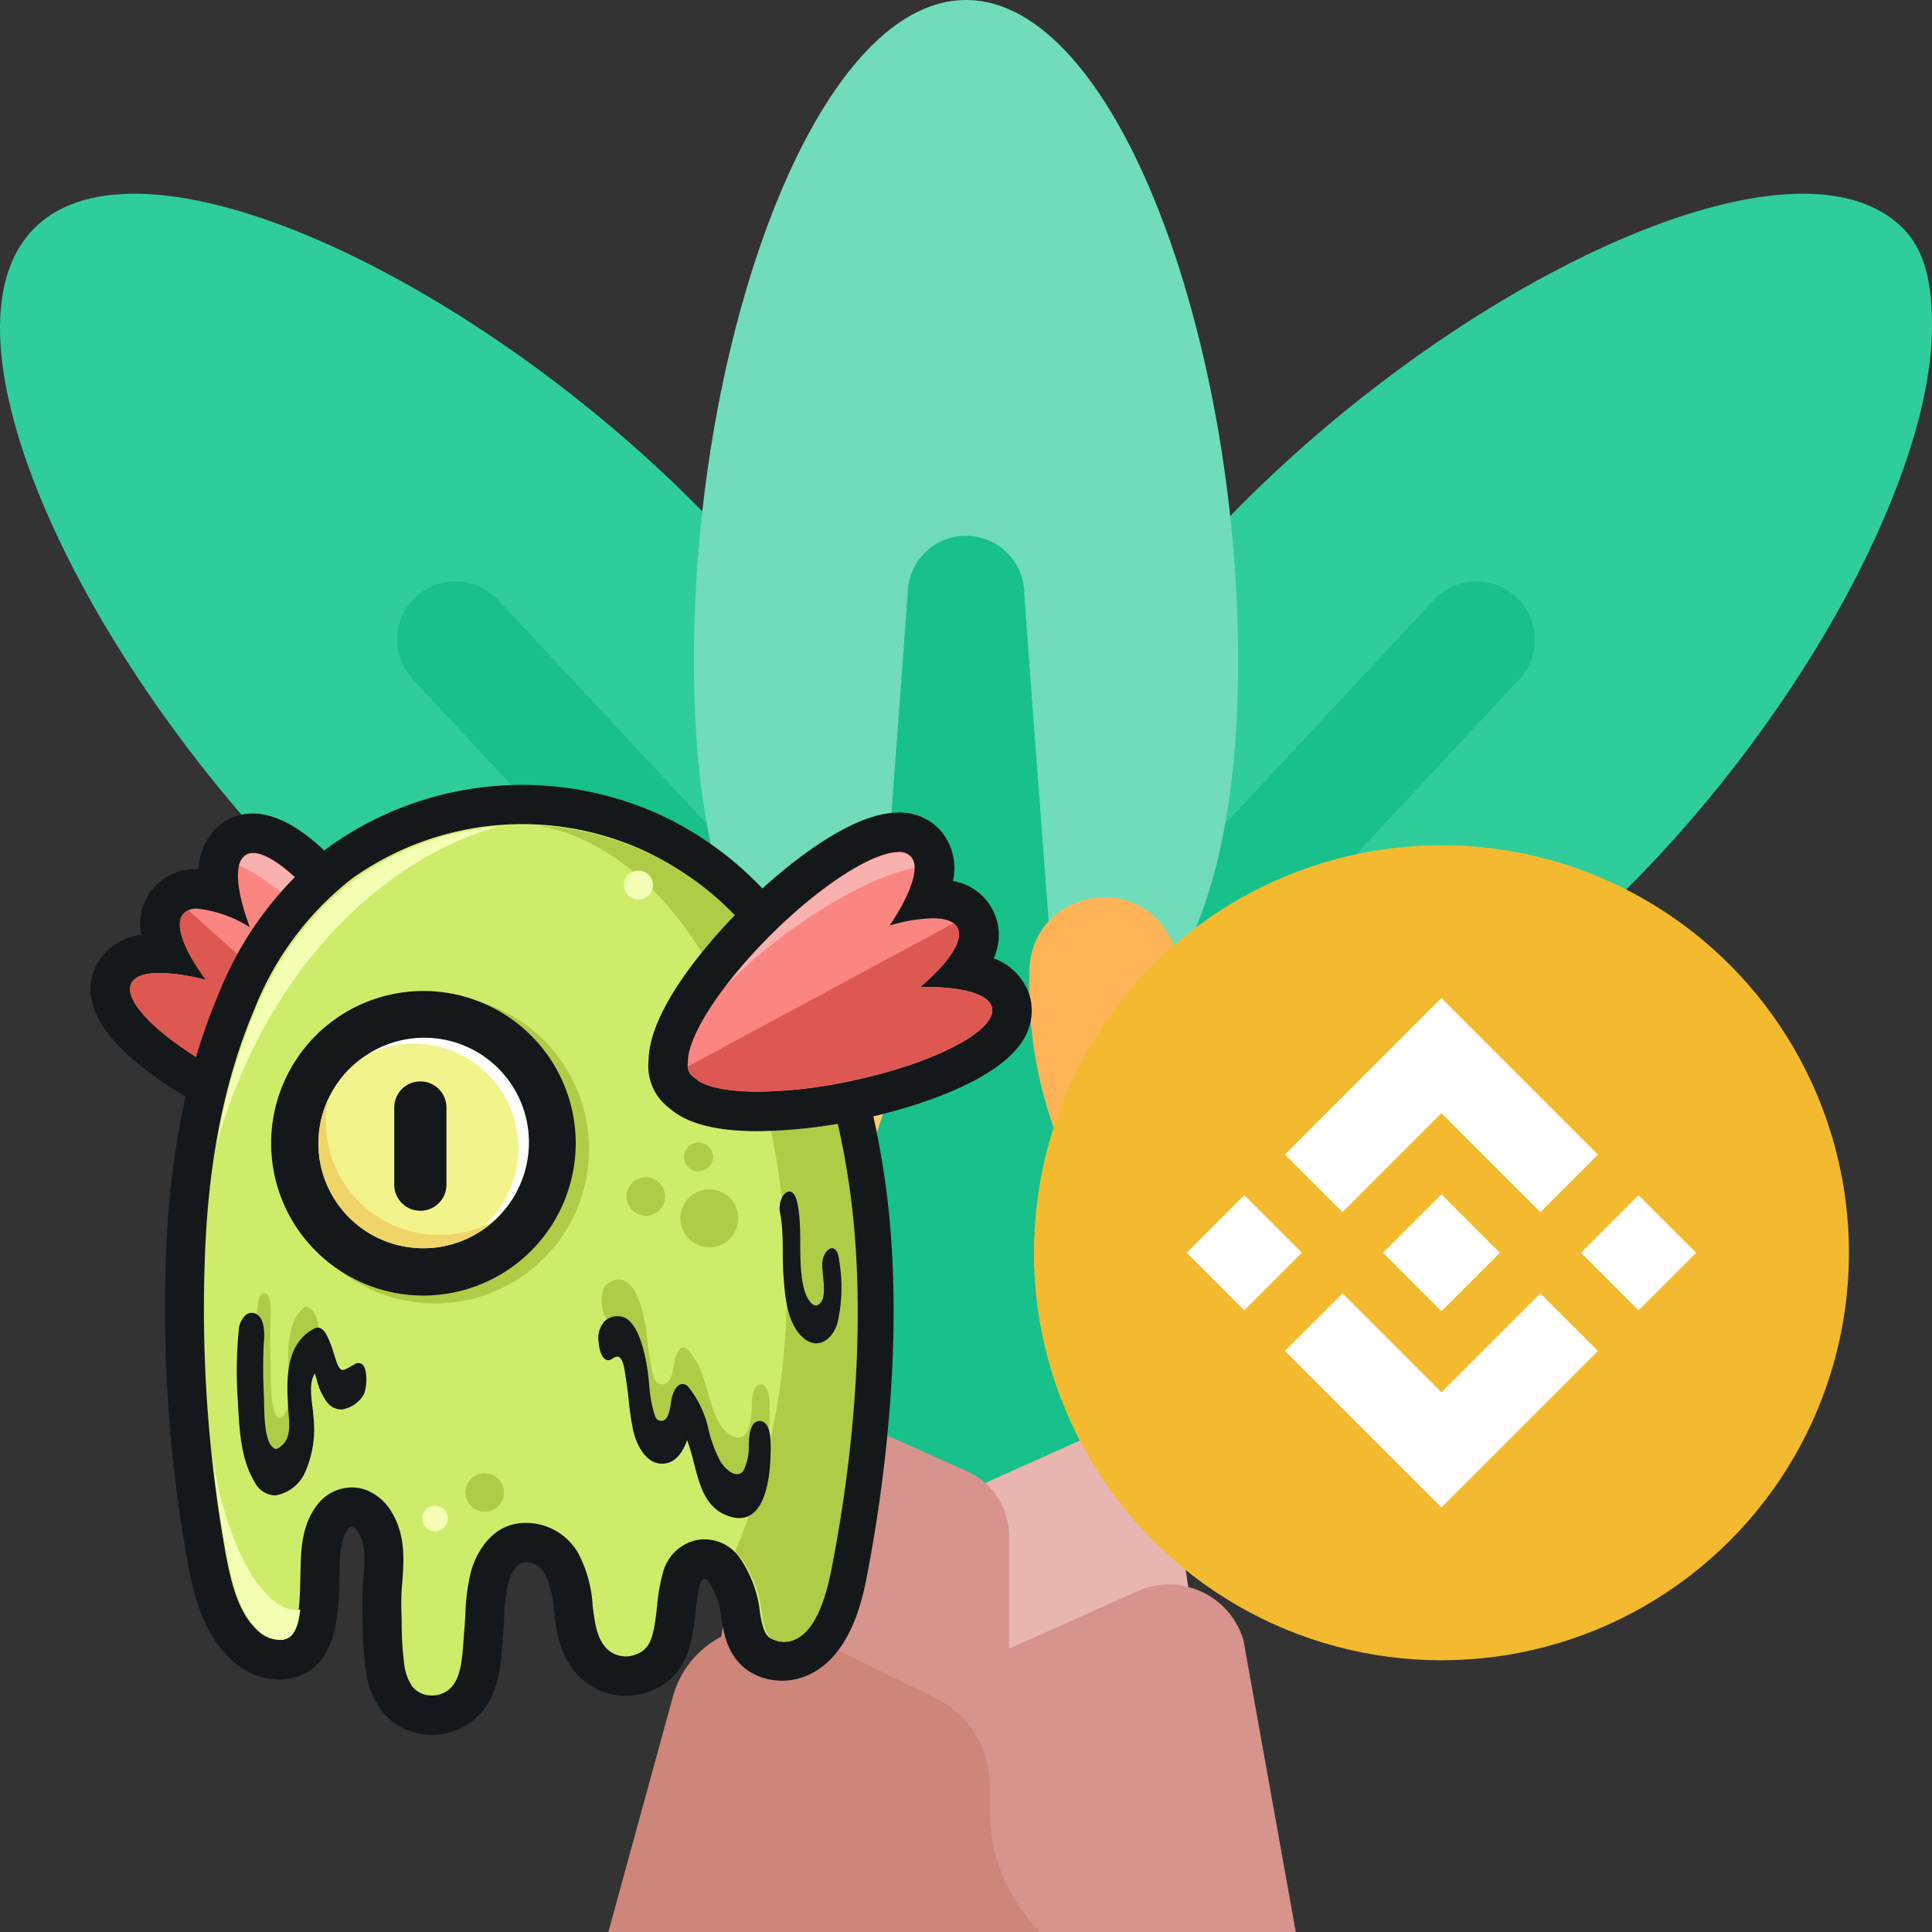 <?xml version="1.0" encoding="UTF-8" standalone="no"?>
<svg
   xmlns:dc="http://purl.org/dc/elements/1.1/"
   xmlns:cc="http://creativecommons.org/ns#"
   xmlns:rdf="http://www.w3.org/1999/02/22-rdf-syntax-ns#"
   xmlns:svg="http://www.w3.org/2000/svg"
   xmlns="http://www.w3.org/2000/svg"
   xmlns:xlink="http://www.w3.org/1999/xlink"
   xmlns:sodipodi="http://sodipodi.sourceforge.net/DTD/sodipodi-0.dtd"
   xmlns:inkscape="http://www.inkscape.org/namespaces/inkscape"
   width="512"
   height="512"
   viewBox="0 0 497 497"
   id="Capa_1"
   overflow="hidden"
   version="1.1"
   sodipodi:docname="swamp-bnb.svg"
   inkscape:version="1.0.2 (e86c870879, 2021-01-15)">
  <rect x="0" y="0" width="497" height="497" fill="#333333" stroke="none"/>
  <defs
     id="defs982">
    <clipPath
       id="clip0">
      <rect
         x="87"
         y="109"
         width="502"
         height="502"
         id="rect1632" />
    </clipPath>
    <clipPath
       id="clip1">
      <rect
         x="154"
         y="180"
         width="331"
         height="331"
         id="rect1635" />
    </clipPath>
    <clipPath
       id="clip2">
      <rect
         x="154"
         y="180"
         width="331"
         height="331"
         id="rect1638" />
    </clipPath>
    <clipPath
       id="clip3">
      <rect
         x="154"
         y="180"
         width="331"
         height="331"
         id="rect1641" />
    </clipPath>
    <clipPath
       id="SVGID_2_">
      <use
         xlink:href="#SVGID_1_"
         style="overflow:visible"
         id="use879"
         x="0"
         y="0"
         width="100%"
         height="100%" />
    </clipPath>
    <linearGradient
       id="SVGID_3_"
       gradientUnits="userSpaceOnUse"
       x1="20.644"
       y1="1011.506"
       x2="24.333"
       y2="998.839"
       gradientTransform="matrix(1,0,0,-1,-12,1012)">
      <stop
         offset="0"
         style="stop-color:#03B8FF"
         id="stop882" />
      <stop
         offset="1"
         style="stop-color:#FA52A0"
         id="stop884" />
    </linearGradient>
    <linearGradient
       id="SVGID_4_"
       gradientUnits="userSpaceOnUse"
       x1="23.682"
       y1="1012.39"
       x2="27.371"
       y2="999.724"
       gradientTransform="matrix(1,0,0,-1,-12,1012)">
      <stop
         offset="0"
         style="stop-color:#03B8FF"
         id="stop889" />
      <stop
         offset="1"
         style="stop-color:#FA52A0"
         id="stop891" />
    </linearGradient>
    <linearGradient
       id="SVGID_5_"
       gradientUnits="userSpaceOnUse"
       x1="17.616"
       y1="1010.624"
       x2="21.305"
       y2="997.958"
       gradientTransform="matrix(1,0,0,-1,-12,1012)">
      <stop
         offset="0"
         style="stop-color:#03B8FF"
         id="stop896" />
      <stop
         offset="1"
         style="stop-color:#FA52A0"
         id="stop898" />
    </linearGradient>
    <rect
       id="rect928"
       width="24"
       height="24"
       x="0"
       y="0" />
    <clipPath
       id="SVGID_2_-0">
      <use
         xlink:href="#SVGID_1_"
         style="overflow:visible"
         id="use879-8"
         x="0"
         y="0"
         width="100%"
         height="100%" />
    </clipPath>
    <rect
       id="rect928-2"
       width="24"
       height="24"
       x="0"
       y="0" />
    <clipPath
       id="SVGID_2_-1">
      <use
         xlink:href="#SVGID_1_"
         style="overflow:visible"
         id="use879-7"
         x="0"
         y="0"
         width="100%"
         height="100%" />
    </clipPath>
    <rect
       id="rect928-8"
       width="24"
       height="24"
       x="0"
       y="0" />
    <rect
       id="SVGID_1_"
       width="24"
       height="24" />
    <style
       id="style891">.a{fill:#fb8681;}.b{fill:#15181a;}.c{fill:#f8b1ae;}.d{fill:#de5852;}.e{fill:#cded6a;}.f{fill:#afcc47;}.g{fill:#f3f38b;}.h{fill:#fff;}.i{fill:#efd567;}.j{fill:#16191b;}.k{fill:#f4ffb3;}</style>
  </defs>
  <sodipodi:namedview
     pagecolor="#ffffff"
     bordercolor="#666666"
     borderopacity="1"
     objecttolerance="10"
     gridtolerance="10"
     guidetolerance="10"
     inkscape:pageopacity="0"
     inkscape:pageshadow="2"
     inkscape:window-width="1920"
     inkscape:window-height="1001"
     id="namedview980"
     showgrid="false"
     inkscape:zoom="1.1462864"
     inkscape:cx="91.811029"
     inkscape:cy="319.72811"
     inkscape:window-x="2391"
     inkscape:window-y="170"
     inkscape:window-maximized="1"
     inkscape:current-layer="Capa_1"
     inkscape:document-rotation="0" />
  <g
     id="g977">
    <g
       id="g965">
      <path
         d="M130.036 232.669C113.048 240.59 95.322 244.983 77.68 246.151 59.392 247.361 55.293 272.261 72.287 279.126 96.704 288.989 124.99 289.086 150.744 277.077Z"
         fill="#FFB357"
         id="path935" />
      <path
         d="M419.32 246.151C401.678 244.983 383.951 240.59 366.964 232.669L346.256 277.077C372.01 289.086 400.295 288.989 424.713 279.126 441.707 272.262 437.609 247.362 419.32 246.151Z"
         fill="#FFCE71"
         id="path937" />
      <path
         d="M178.556 129.396C237.135 187.975 234.177 229.339 206.84 256.675 179.503 284.011 138.139 286.969 79.561 228.391 20.983 169.813-18.486 86.022 8.851 58.685 36.188 31.348 119.978 70.817 178.556 129.396Z"
         fill="#30CD9C"
         id="path939" />
      <path
         d="M319.777 129.396C261.198 187.975 264.156 229.339 291.493 256.675 318.83 284.011 360.194 286.969 418.772 228.391 464.517 182.645 497 121.526 497 83.921 497 73.416 495.471 64.674 489.482 58.685 462.146 31.348 378.355 70.817 319.777 129.396Z"
         fill="#30CD9C"
         id="path941" />
      <g
         fill="#18C08B"
         id="g947">
        <path
           d="M389.92 153.458C383.794 147.882 374.306 148.328 368.731 154.456L291.727 237.095 312.964 258.332 390.919 174.648C396.494 168.521 396.047 159.034 389.92 153.458Z"
           id="path943" />
        <path
           d="M107.08 153.458C100.953 159.034 100.506 168.52 106.082 174.647L184.037 258.331 205.274 237.094 128.27 154.455C122.694 148.328 113.206 147.882 107.08 153.458Z"
           id="path945" />
      </g>
      <path
         d="M318.5 170C318.5 252.843 287.16 280 248.5 280 209.84 280 178.5 252.843 178.5 170 178.5 87.157 209.84 0 248.5 0 287.16 0 318.5 87.157 318.5 170Z"
         fill="#70DCBA"
         id="path949" />
      <path
         d="M263.5 152.826C263.5 144.542 256.784 137.826 248.5 137.826 240.216 137.826 233.5 144.542 233.5 152.826L213.5 423.383 283.5 423.383C283.5 417.185 263.5 155.274 263.5 152.826Z"
         fill="#18C08B"
         id="path951" />
      <g
         id="g963">
        <g
           id="g957">
          <path
             d="M255.183 380.704 280.763 369.244C288.98 365.563 298.56 369.953 301.137 378.58L311.177 444.156 246.372 444.156 246.372 394.305C246.373 388.432 249.823 383.106 255.183 380.704Z"
             fill="#E8B5B1"
             id="path953" />
          <path
             d="M248.827 378.5 217.555 364.49C207.203 359.853 194.206 365.608 192.272 378.382L180.373 454.157 259.598 454.157 259.598 395.129C259.598 387.947 255.38 381.436 248.827 378.5Z"
             fill="#D6948C"
             id="path955" />
        </g>
        <path
           d="M258.196 424.739 292.523 409.36C303.55 404.42 316.406 410.311 319.863 421.888L333.336 497 246.372 497 246.372 442.991C246.373 435.109 251.002 427.962 258.196 424.739Z"
           fill="#D6948C"
           id="path959" />
        <path
           d="M254.598 465.733 254.598 459.156C254.598 449.358 248.843 440.474 239.901 436.468L207.231 420.351C193.524 414.21 177.544 421.533 173.245 435.925L156.498 497 267.549 497C259.256 488.708 254.598 477.46 254.598 465.733Z"
           fill="#CE857A"
           id="path961" />
      </g>
    </g>
    <g
       fill="#FCE3A0"
       id="g971">
      <path
         d="M196.422 260.398C202.146 242.881 179.932 229.564 167.179 242.866 154.712 255.87 139.672 266.827 122.363 274.898 105.054 282.969 86.993 287.447 69.017 288.639 50.629 289.858 46.552 315.435 63.65 322.31 88.504 332.303 117.272 332.378 143.47 320.161 169.667 307.946 188.101 285.861 196.422 260.398Z"
         id="path967" />
      <path
         d="M300.578 260.398C294.854 242.881 317.068 229.564 329.821 242.866 342.288 255.87 357.328 266.827 374.637 274.898 391.946 282.969 410.007 287.447 427.983 288.639 446.371 289.858 450.448 315.435 433.35 322.31 408.496 332.303 379.728 332.378 353.53 320.161 327.333 307.946 308.899 285.861 300.578 260.398Z"
         id="path969" />
    </g>
    <path
       d="M232.189 249.448C231.478 228.911 203.654 223.655 195.366 242.458 187.368 260.604 175.937 277.603 161.071 292.469 150.297 303.243 138.402 312.213 125.762 319.38 117.131 324.274 112.49 334.041 114.374 343.783 116.757 356.109 128.597 364.161 140.964 362.003 162.56 358.235 183.249 348.011 199.932 331.329 222.462 308.799 233.211 278.959 232.189 249.448Z"
       fill="#FFCE71"
       id="path973" />
    <path
       d="M264.811 249.448C265.522 228.911 293.346 223.655 301.634 242.458 309.632 260.604 321.063 277.603 335.929 292.469 346.703 303.243 358.598 312.213 371.238 319.38 379.869 324.274 384.51 334.041 382.626 343.783 380.243 356.109 368.403 364.161 356.036 362.003 334.44 358.235 313.751 348.011 297.068 331.329 274.538 308.799 263.789 278.959 264.811 249.448Z"
       fill="#FFB357"
       id="path975" />
  </g>
  <g
     fill="none"
     id="g1744"
     transform="matrix(6.552,0,0,6.552,265.973,217.438)">
    <circle
       cx="16"
       cy="16"
       r="16"
       fill="#f3ba2f"
       id="circle1740" />
    <path
       fill="#ffffff"
       d="M 12.116,14.404 16,10.52 l 3.886,3.886 2.26,-2.26 L 16,6 9.856,12.144 Z M 6,16 8.26,13.74 10.52,16 8.26,18.26 Z m 6.116,1.596 3.884,3.884 3.886,-3.886 2.26,2.259 L 16,26 9.856,19.856 9.853,19.853 Z M 21.48,16 23.74,13.74 26,16 23.74,18.26 Z m -3.188,-0.002 h 0.002 V 16 L 16,18.294 13.709,16.004 13.705,16 13.709,15.997 14.11,15.595 14.305,15.4 16,13.706 l 2.293,2.293 z"
       id="path1742" />
  </g>
  <style
     type="text/css"
     id="style2209">
	.st0{clip-path:url(#SVGID_2_);}
	.st1{fill:url(#SVGID_3_);}
	.st2{fill:url(#SVGID_4_);}
	.st3{fill:url(#SVGID_5_);}
	.st4{fill:#0E0F23;}
	.st5{fill-rule:evenodd;clip-rule:evenodd;fill:#FFFFFF;}
	.st6{fill:#FFFFFF;}
</style>
  <g
     id="g1029"
     transform="matrix(2.421,0,0,2.421,23.313,201.906)">
    <g
       transform="translate(0,3.04)"
       id="g911">
      <g
         id="g901">
        <g
           transform="translate(2.092,2.099)"
           id="g897">
          <path
             class="a"
             d="m 686.58,2835.06 c -3.666,0 -9.247,-1.622 -14.925,-4.337 -5.816,-2.782 -12.457,-7.119 -13.66,-10.952 a 3.644,3.644 0 0 1 0.243,-2.984 c 0.788,-1.391 2.4,-2.1 4.793,-2.1 0.256,0 0.524,0.01 0.8,0.025 -1.06,-2.426 -1.006,-4.312 0.163,-5.627 a 3.908,3.908 0 0 1 3.055,-1.236 8.553,8.553 0 0 1 2.372,0.386 c -0.436,-2.724 0.042,-4.61 1.437,-5.632 a 3.533,3.533 0 0 1 2.1,-0.666 c 4.048,0 9.512,6.406 13.279,12.407 3.365,5.359 6.893,12.981 5.925,17.062 a 3.659,3.659 0 0 1 -0.876,2.015 3.466,3.466 0 0 1 -1.324,0.922 6.893,6.893 0 0 1 -3.382,0.717 z"
             transform="translate(-657.79,-2801.941)"
             id="path895" />
        </g>
        <path
           class="b"
           d="m 670.061,2801.121 c 2.468,0 7.27,4.68 11.5,11.427 4.127,6.579 6.369,12.973 5.632,15.584 a 1.607,1.607 0 0 1 -0.373,0.989 1.467,1.467 0 0 1 -0.666,0.415 4.669,4.669 0 0 1 -2.472,0.52 c -3.214,0 -8.494,-1.488 -14.024,-4.132 -8.146,-3.9 -13.744,-8.828 -12.5,-11.011 0.4,-0.7 1.454,-1.035 2.975,-1.035 a 20.76,20.76 0 0 1 4.915,0.742 c -2.376,-3.239 -3.386,-5.925 -2.388,-7.043 a 1.907,1.907 0 0 1 1.487,-0.532 12.976,12.976 0 0 1 5.573,1.986 c -1.425,-3.825 -1.718,-6.763 -0.524,-7.638 a 1.365,1.365 0 0 1 0.863,-0.269 m 0,-4.19 v 0 a 5.632,5.632 0 0 0 -3.344,1.073 6.2,6.2 0 0 0 -2.43,4.84 h -0.138 a 5.818,5.818 0 0 0 -5.975,6.992 6.246,6.246 0 0 0 -4.66,3 5.782,5.782 0 0 0 -0.419,4.643 c 1.764,5.632 11.741,10.777 14.754,12.219 5.946,2.845 11.867,4.542 15.83,4.542 a 8.922,8.922 0 0 0 4.3,-0.927 5.573,5.573 0 0 0 1.97,-1.415 5.73,5.73 0 0 0 1.379,-3.043 c 1.295,-5.941 -4.4,-15.655 -6.214,-18.542 -2.527,-4.018 -9.055,-13.38 -15.051,-13.38 z"
           transform="translate(-652.797,-2796.931)"
           id="path899" />
      </g>
      <g
         transform="translate(15.781,4.259)"
         id="g905">
        <path
           class="c"
           d="m 701.118,2817.167 c -3.868,-4.35 -7.848,-7.563 -10.66,-8.817 a 1.756,1.756 0 0 1 0.612,-0.993 c 2.024,-1.487 7.563,3.512 12.365,11.163 a 54.116,54.116 0 0 1 3.57,6.642 50.606,50.606 0 0 0 -5.887,-7.995 z"
           transform="translate(-690.458,-2807.096)"
           id="path903" />
      </g>
      <g
         transform="translate(4.189,10.283)"
         id="g909">
        <path
           class="d"
           d="m 662.968,2829.165 c 0.746,-1.316 3.8,-1.337 7.89,-0.294 -2.376,-3.238 -3.385,-5.925 -2.388,-7.043 a 1.518,1.518 0 0 1 0.507,-0.357 l 23.943,21.353 a 1.386,1.386 0 0 1 -0.293,0.55 1.475,1.475 0 0 1 -0.666,0.415 c -2.15,1.391 -9.1,-0.076 -16.5,-3.613 -8.139,-3.896 -13.737,-8.824 -12.493,-11.011 z"
           transform="translate(-662.795,-2821.471)"
           id="path907" />
      </g>
    </g>
    <g
       transform="translate(7.914)"
       id="g917">
      <path
         class="e"
         d="m 738.79,2807.614 a 33.714,33.714 0 0 0 -12.24,-9.888 32.99,32.99 0 0 0 -33.272,3.055 c -5.009,3.666 -8.643,9.034 -11.06,14.733 -3.746,8.829 -5.207,18.5 -5.472,28.049 a 150.294,150.294 0 0 0 2.339,31.43 c 0.617,3.13 1.428,6.462 3.767,8.77 a 5.5,5.5 0 0 0 4.243,1.727 c 4.04,-0.386 3.87,-5.69 3.957,-8.687 0.062,-2.2 -0.041,-4.761 1.428,-6.562 a 2.464,2.464 0 0 1 2.765,-0.812 3.406,3.406 0 0 1 1.672,1.484 c 1.623,2.711 0.6,6 0.712,8.959 a 56.886,56.886 0 0 0 0.319,6.281 7.487,7.487 0 0 0 1.225,3.4 4.858,4.858 0 0 0 7.4,0.252 c 1.726,-1.936 1.664,-4.84 1.892,-7.437 a 32.54,32.54 0 0 1 0.6,-5.569 c 0.41,-1.542 1.49,-3.394 3.191,-3.687 a 4.353,4.353 0 0 1 4.466,2.166 11.7,11.7 0 0 1 1.238,4.685 c 0.244,2.058 0.509,4.057 1.917,5.653 a 4.927,4.927 0 0 0 4.851,1.479 c 4.893,-1.3 3.614,-6.6 4.748,-10.3 a 2.478,2.478 0 0 1 4.454,-0.951 10.575,10.575 0 0 1 1.821,5.062 c 0.261,1.559 0.625,3.235 2.082,4.1 a 4.576,4.576 0 0 0 3.456,0.465 c 3.8,-1.01 5.162,-5.862 5.824,-9.282 2.558,-13.253 3.829,-28.8 1.768,-42.22 -1.431,-9.288 -4.254,-18.909 -10.091,-26.355 z"
         transform="translate(-674.59,-2792.537)"
         id="path913" />
      <path
         class="b"
         d="m 700.044,2890.622 c -0.106,0 -0.213,0 -0.32,-0.01 a 6.691,6.691 0 0 1 -5.123,-2.667 9.319,9.319 0 0 1 -1.619,-4.347 37.176,37.176 0 0 1 -0.3,-4.847 c -0.01,-0.559 -0.02,-1.116 -0.04,-1.667 a 26.57,26.57 0 0 1 0.109,-2.937 c 0.147,-1.975 0.275,-3.682 -0.522,-5.012 a 1.4,1.4 0 0 0 -0.618,-0.6 0.44,0.44 0 0 0 -0.455,0.183 c -0.866,1.061 -0.9,2.866 -0.939,4.612 q -0.008,0.342 -0.016,0.674 c -0.006,0.2 -0.01,0.4 -0.015,0.614 -0.069,3.1 -0.212,9.563 -5.821,10.1 a 7.494,7.494 0 0 1 -5.885,-2.311 c -2.761,-2.724 -3.7,-6.519 -4.355,-9.861 a 151.842,151.842 0 0 1 -2.379,-31.9 c 0.31,-11.177 2.156,-20.6 5.643,-28.817 a 37.016,37.016 0 0 1 11.757,-15.6 35.305,35.305 0 0 1 35.377,-3.258 35.776,35.776 0 0 1 13,10.489 v 0 c 5.285,6.737 8.725,15.679 10.518,27.336 2.511,16.335 -0.039,33.917 -1.782,42.944 -0.453,2.337 -1.83,9.446 -7.335,10.907 a 6.621,6.621 0 0 1 -5.035,-0.687 c -2.381,-1.416 -2.832,-4.11 -3.075,-5.557 a 8.768,8.768 0 0 0 -1.377,-4.078 c -0.167,-0.2 -0.345,-0.314 -0.476,-0.286 -0.131,0.028 -0.3,0.176 -0.406,0.524 a 17.011,17.011 0 0 0 -0.5,2.984 c -0.344,3.129 -0.815,7.414 -5.707,8.715 a 7.028,7.028 0 0 1 -6.925,-2.108 c -1.875,-2.125 -2.183,-4.717 -2.43,-6.8 a 10,10 0 0 0 -0.96,-3.858 2.293,2.293 0 0 0 -2.339,-1.178 c -0.572,0.1 -1.249,1.051 -1.546,2.167 a 18.778,18.778 0 0 0 -0.434,3.64 c -0.03,0.533 -0.06,1.058 -0.1,1.566 -0.032,0.365 -0.058,0.732 -0.084,1.1 -0.177,2.514 -0.378,5.365 -2.335,7.557 a 6.841,6.841 0 0 1 -5.151,2.271 z m -8.519,-26.291 a 4.351,4.351 0 0 1 1.512,0.27 5.483,5.483 0 0 1 2.735,2.369 c 1.482,2.474 1.283,5.141 1.108,7.495 a 22.984,22.984 0 0 0 -0.1,2.469 c 0.021,0.577 0.032,1.16 0.042,1.744 a 33.552,33.552 0 0 0 0.256,4.3 5.4,5.4 0 0 0 0.835,2.453 2.586,2.586 0 0 0 1.99,1 2.8,2.8 0 0 0 2.213,-0.886 c 1.007,-1.128 1.141,-3.034 1.284,-5.054 0.027,-0.394 0.055,-0.786 0.089,-1.17 0.039,-0.464 0.067,-0.947 0.094,-1.437 a 22.247,22.247 0 0 1 0.57,-4.5 c 0.589,-2.211 2.171,-4.743 4.845,-5.2 a 6.381,6.381 0 0 1 6.594,3.155 13.472,13.472 0 0 1 1.519,5.518 c 0.241,2.026 0.469,3.439 1.406,4.5 a 2.861,2.861 0 0 0 2.782,0.848 c 1.959,-0.521 2.281,-1.821 2.644,-5.126 a 20.318,20.318 0 0 1 0.657,-3.767 4.738,4.738 0 0 1 3.559,-3.39 4.584,4.584 0 0 1 4.471,1.727 12.6,12.6 0 0 1 2.268,6.044 c 0.236,1.407 0.49,2.291 1.092,2.649 a 2.545,2.545 0 0 0 1.888,0.243 c 2.008,-0.533 3.421,-3.038 4.316,-7.657 2.921,-15.12 3.544,-29.856 1.755,-41.5 -1.68,-10.92 -4.843,-19.221 -9.67,-25.375 v 0 a 31.666,31.666 0 0 0 -11.5,-9.292 31.151,31.151 0 0 0 -31.21,2.851 32.857,32.857 0 0 0 -10.378,13.862 c -3.278,7.719 -5.014,16.643 -5.309,27.282 a 147.391,147.391 0 0 0 2.3,30.962 c 0.562,2.85 1.271,5.792 3.184,7.679 a 3.5,3.5 0 0 0 2.61,1.139 c 1.617,-0.154 1.982,-2.324 2.064,-6.02 0,-0.223 0.01,-0.437 0.016,-0.641 0.006,-0.204 0.01,-0.423 0.015,-0.64 0.046,-2.231 0.1,-5.008 1.887,-7.193 a 4.619,4.619 0 0 1 3.567,-1.711 z"
         transform="translate(-671.684,-2789.677)"
         id="path915" />
    </g>
    <g
       transform="translate(20.216,22.348)"
       id="g921">
      <circle
         class="f"
         cx="16.375"
         cy="16.375"
         r="16.375"
         id="circle919" />
    </g>
    <g
       transform="translate(19.18,21.895)"
       id="g927">
      <circle
         class="g"
         cx="13.668"
         cy="13.668"
         r="13.668"
         transform="translate(2.514,2.514)"
         id="circle923" />
      <path
         class="b"
         d="m 715.361,2874.3 a 16.182,16.182 0 1 1 16.182,-16.183 16.2,16.2 0 0 1 -16.182,16.183 z m 0,-27.337 a 11.154,11.154 0 1 0 11.154,11.155 11.166,11.166 0 0 0 -11.154,-11.159 z"
         transform="translate(-699.178,-2841.931)"
         id="path925" />
    </g>
    <g
       transform="translate(29.544,26.869)"
       id="g931">
      <path
         class="h"
         d="m 729.976,2853.8 a 11.012,11.012 0 0 0 -5.908,1.714 11.11,11.11 0 0 1 10.7,19.433 11.115,11.115 0 0 0 -4.789,-21.147 z"
         transform="translate(-724.068,-2853.801)"
         id="path929" />
    </g>
    <g
       transform="translate(24.196,33.485)"
       id="g935">
      <path
         class="i"
         d="m 724.042,2883.93 a 12.072,12.072 0 0 1 -12.072,-12.071 12.243,12.243 0 0 1 0.214,-2.267 11.131,11.131 0 0 0 17.54,12.923 12.064,12.064 0 0 1 -5.682,1.415 z"
         transform="translate(-711.178,-2869.591)"
         id="path933" />
    </g>
    <g
       transform="translate(32.26,31.508)"
       id="g939">
      <path
         class="b"
         d="m 733.292,2878.619 v 0 a 2.775,2.775 0 0 1 -2.774,-2.774 v -8.2 a 2.775,2.775 0 0 1 2.774,-2.774 v 0 a 2.775,2.775 0 0 1 2.774,2.774 v 8.2 a 2.772,2.772 0 0 1 -2.774,2.774 z"
         transform="translate(-730.518,-2864.871)"
         id="path937-9" />
    </g>
    <g
       transform="translate(17.576,54.001)"
       id="g943">
      <path
         class="f"
         d="m 699.381,2926.643 a 4.6,4.6 0 0 1 0.84,-2.614 c 0.026,-0.052 0.052,-0.105 0.083,-0.156 0,0.01 0.008,0.018 0.01,0.028 a 6.109,6.109 0 0 1 1.45,-1.4 2.81,2.81 0 0 0 -0.514,-1.921 c -0.12,-0.308 -0.683,-0.737 -0.958,-0.526 -1.921,1.456 -1.8,4.937 -1.692,7.589 0.049,1.252 0.281,2.915 -0.493,3.832 -0.335,0.4 -0.5,0.508 -0.787,0.12 -0.678,-0.917 -0.575,-4 -0.618,-5.206 q -0.062,-1.686 -0.044,-3.373 c 0,-0.42 0.011,-0.844 0.022,-1.263 0,-0.143 0.008,-0.289 0.013,-0.431 0,-0.031 0.005,-0.081 0.011,-0.154 0.049,-0.647 0.068,-2.311 -0.517,-2.576 -0.585,-0.265 -0.859,0.809 -0.91,1.463 a 58.582,58.582 0 0 0 -0.063,6.85 c 0.1,2.549 0.161,5.622 1.117,7.874 0.984,2.314 2.491,0.928 3.183,-1.02 a 13.449,13.449 0 0 0 0.541,-4.772 4.537,4.537 0 0 1 -0.674,-2.344 z"
         transform="translate(-695.145,-2918.553)"
         id="path941-6" />
    </g>
    <g
       transform="translate(15.53,56.104)"
       id="g949">
      <path
         class="j"
         d="m 703.166,2929.5 c -1.187,0.666 -1.678,1.131 -2.212,-0.331 a 19.144,19.144 0 0 0 -1.115,-2.967 c -0.189,-0.335 -0.529,-0.725 -0.964,-0.494 -3.034,1.583 -2.836,5.372 -2.672,8.259 0.078,1.361 0.443,3.172 -0.779,4.169 -0.529,0.431 -0.792,0.553 -1.244,0.13 -1.072,-1 -0.908,-4.349 -0.977,-5.665 q -0.1,-1.837 -0.069,-3.671 c 0,-0.457 0.017,-0.918 0.034,-1.375 0,-0.155 0.013,-0.314 0.021,-0.469 0,-0.033 0.009,-0.088 0.018,-0.168 0.077,-0.7 0.107,-2.514 -0.818,-2.8 -0.942,-0.293 -1.355,0.88 -1.437,1.593 a 44.027,44.027 0 0 0 -0.1,7.454 c 0.155,2.773 0.254,6.117 1.765,8.568 1.553,2.519 3.933,1.01 5.026,-1.11 a 10.984,10.984 0 0 0 0.835,-5.661 c -0.091,-1.6 -0.74,-3.813 0.413,-5.1 a 11.236,11.236 0 0 0 1.377,3.323 c 1.166,1.428 2.629,0.544 3.541,-0.691 0.381,-0.508 0.591,-3.684 -0.643,-2.994 z"
         transform="translate(-690.536,-2923.861)"
         id="path945-8" />
      <path
         class="b"
         d="m 694.293,2942.966 a 2.509,2.509 0 0 1 -2.143,-1.414 c -1.454,-2.359 -1.621,-5.461 -1.769,-8.2 l -0.025,-0.47 a 44.463,44.463 0 0 1 0.1,-7.491 2.361,2.361 0 0 1 0.816,-1.661 1.026,1.026 0 0 1 0.891,-0.107 c 1.218,0.381 0.993,2.757 0.964,3.027 l -0.018,0.172 c -0.007,0.136 -0.015,0.293 -0.019,0.447 -0.017,0.457 -0.03,0.916 -0.034,1.371 -0.018,1.238 0.006,2.468 0.068,3.657 0.012,0.23 0.017,0.521 0.023,0.852 0.025,1.462 0.067,3.908 0.888,4.672 0.323,0.3 0.449,0.284 0.968,-0.139 0.964,-0.786 0.848,-2.169 0.747,-3.388 -0.018,-0.209 -0.034,-0.412 -0.046,-0.607 -0.162,-2.871 -0.384,-6.8 2.784,-8.457 0.442,-0.234 0.906,-0.018 1.244,0.578 a 10.963,10.963 0 0 1 0.825,2.083 c 0.1,0.306 0.194,0.612 0.3,0.916 0.175,0.48 0.346,0.743 0.522,0.808 0.225,0.081 0.581,-0.125 1.073,-0.408 0.1,-0.058 0.205,-0.118 0.317,-0.18 a 0.658,0.658 0 0 1 0.892,0.1 c 0.565,0.644 0.367,2.744 0.024,3.2 a 3.232,3.232 0 0 1 -2.311,1.511 1.911,1.911 0 0 1 -1.561,-0.812 6.629,6.629 0 0 1 -1.075,-2.363 c -0.065,-0.217 -0.132,-0.438 -0.205,-0.656 -0.573,0.935 -0.406,2.285 -0.257,3.489 0.051,0.409 0.1,0.8 0.119,1.16 a 11.322,11.322 0 0 1 -0.858,5.769 4.215,4.215 0 0 1 -3.167,2.537 z m -2.478,-18.976 a 0.566,0.566 0 0 0 -0.315,0.1 2.006,2.006 0 0 0 -0.628,1.358 44.08,44.08 0 0 0 -0.1,7.419 l 0.026,0.47 c 0.145,2.686 0.31,5.731 1.708,8 a 2.116,2.116 0 0 0 1.85,1.214 3.861,3.861 0 0 0 2.811,-2.31 10.774,10.774 0 0 0 0.812,-5.553 c -0.02,-0.351 -0.067,-0.731 -0.116,-1.134 -0.177,-1.428 -0.377,-3.047 0.582,-4.118 l 0.229,-0.256 0.123,0.32 c 0.132,0.344 0.241,0.7 0.345,1.047 a 6.212,6.212 0 0 0 1,2.219 1.489,1.489 0 0 0 1.226,0.658 2.834,2.834 0 0 0 1.984,-1.342 3.753,3.753 0 0 0 0,-2.677 c -0.045,-0.05 -0.128,-0.144 -0.372,-0.01 v 0 c -0.111,0.061 -0.215,0.122 -0.313,0.179 -0.59,0.341 -1.017,0.588 -1.425,0.438 -0.313,-0.114 -0.543,-0.431 -0.773,-1.059 -0.112,-0.308 -0.211,-0.62 -0.31,-0.931 a 10.458,10.458 0 0 0 -0.79,-2 c -0.154,-0.271 -0.4,-0.562 -0.683,-0.412 -2.93,1.53 -2.717,5.3 -2.561,8.062 0.011,0.191 0.027,0.392 0.044,0.6 0.1,1.257 0.235,2.821 -0.9,3.747 -0.517,0.421 -0.927,0.676 -1.519,0.121 -0.951,-0.885 -0.993,-3.344 -1.021,-4.971 -0.006,-0.324 -0.01,-0.61 -0.022,-0.837 -0.063,-1.2 -0.087,-2.437 -0.069,-3.684 0,-0.458 0.017,-0.92 0.034,-1.38 0,-0.155 0.013,-0.316 0.022,-0.473 l 0.019,-0.18 c 0.1,-0.92 0.006,-2.368 -0.672,-2.579 a 0.754,0.754 0 0 0 -0.226,-0.05 z"
         transform="translate(-690.245,-2923.571)"
         id="path947" />
    </g>
    <g
       transform="translate(13.42,4.409)"
       id="g955">
      <g
         id="g953">
        <path
           class="k"
           d="m 714.766,2800.2 a 30.839,30.839 0 0 0 -15.318,5.629 32.907,32.907 0 0 0 -10.5,13.862 63.059,63.059 0 0 0 -4.125,14.216 c 4.759,-17.056 16.403,-29.88 29.943,-33.707 z"
           transform="translate(-684.824,-2800.198)"
           id="path951-9" />
      </g>
    </g>
    <g
       transform="translate(47.509,4.321)"
       id="g961">
      <g
         id="g959">
        <path
           class="f"
           d="m 800.712,2837.51 c -1.7,-10.921 -4.9,-19.222 -9.782,-25.376 a 31.268,31.268 0 0 0 -23.208,-12.145 c 14.861,2.552 26.45,23.394 26.45,48.729 a 72.667,72.667 0 0 1 -5.476,28.427 5.352,5.352 0 0 1 0.566,0.581 12.514,12.514 0 0 1 2.295,6.045 c 0.238,1.406 0.495,2.29 1.1,2.649 a 2.607,2.607 0 0 0 1.91,0.243 c 2.032,-0.532 3.462,-3.038 4.367,-7.656 2.958,-15.124 3.588,-29.861 1.778,-41.497 z"
           transform="translate(-767.722,-2799.988)"
           id="path957" />
      </g>
    </g>
    <g
       transform="translate(59.256,2.931)"
       id="g979">
      <g
         id="g969">
        <g
           transform="translate(2.093,2.091)"
           id="g965-4">
          <path
             class="a"
             d="m 810.9,2831.323 c -3.922,0 -6.629,-0.658 -8.054,-1.961 a 3.487,3.487 0 0 1 -1.077,-1.206 3.655,3.655 0 0 1 -0.385,-2.163 c 0.008,-4.194 5.2,-10.79 9.721,-15.223 4.484,-4.4 10.71,-9.109 14.733,-9.109 a 3.687,3.687 0 0 1 2.95,1.257 c 1.119,1.32 1.148,3.264 0.092,5.812 0.205,-0.012 0.406,-0.017 0.6,-0.017 2.769,0 3.968,1.144 4.483,2.1 0.834,1.551 0.448,3.4 -1.144,5.515 2.8,0.507 4.467,1.613 4.961,3.31 a 3.647,3.647 0 0 1 -0.452,2.958 c -2.057,3.448 -9.524,6.13 -15.826,7.488 a 51.611,51.611 0 0 1 -10.602,1.239 z"
             transform="translate(-801.354,-2801.661)"
             id="path963" />
        </g>
        <path
           class="b"
           d="m 822.933,2800.861 a 1.694,1.694 0 0 1 1.353,0.516 c 0.959,1.127 -0.008,3.914 -2.28,7.308 a 17.5,17.5 0 0 1 4.567,-0.771 c 1.341,0 2.271,0.319 2.636,1 0.712,1.32 -0.9,3.7 -3.955,6.3 0.172,0 0.339,0 0.507,0 3.947,0 6.692,0.729 7.1,2.121 0.7,2.413 -5.883,5.912 -14.712,7.814 a 49.543,49.543 0 0 1 -10.153,1.194 c -3.319,0 -5.787,-0.515 -6.734,-1.5 a 1.47,1.47 0 0 1 -0.553,-0.558 1.606,1.606 0 0 1 -0.134,-1.047 c -0.113,-2.711 3.549,-8.41 9.089,-13.854 5.275,-5.174 10.609,-8.51 13.27,-8.51 m 0,-4.19 c -5.854,0 -13.878,7.429 -16.2,9.708 -2.435,2.389 -10.228,10.518 -10.346,16.593 a 5.731,5.731 0 0 0 0.633,3.281 5.634,5.634 0 0 0 1.6,1.84 c 1.852,1.634 4.932,2.43 9.378,2.43 a 53.6,53.6 0 0 0 11.037,-1.287 c 3.268,-0.7 14.163,-3.394 17.188,-8.464 a 5.8,5.8 0 0 0 0.666,-4.617 6.239,6.239 0 0 0 -3.834,-4 5.822,5.822 0 0 0 -4.324,-8.213 6.2,6.2 0 0 0 -1.244,-5.279 5.849,5.849 0 0 0 -4.551,-2 z"
           transform="translate(-796.359,-2796.671)"
           id="path967-5" />
      </g>
      <g
         transform="translate(8.292,4.261)"
         id="g973">
        <path
           class="c"
           d="m 823.724,2814.567 c 4.768,-3.335 9.386,-5.535 12.415,-6.1 a 1.725,1.725 0 0 0 -0.364,-1.106 c -1.626,-1.915 -8.171,1.664 -14.615,7.99 a 54.03,54.03 0 0 0 -5.011,5.631 50.322,50.322 0 0 1 7.575,-6.415 z"
           transform="translate(-816.148,-2806.84)"
           id="path971" />
      </g>
      <g
         transform="translate(4.198,11.774)"
         id="g977-6">
        <path
           class="d"
           d="m 838.68,2833.65 c -0.423,-1.454 -3.39,-2.179 -7.6,-2.116 3.059,-2.6 4.664,-4.977 3.955,-6.3 a 1.487,1.487 0 0 0 -0.41,-0.465 l -28.242,15.219 a 1.443,1.443 0 0 0 0.155,0.6 1.469,1.469 0 0 0 0.553,0.557 c 1.768,1.852 8.871,2.037 16.886,0.31 8.823,-1.893 15.407,-5.391 14.703,-7.805 z"
           transform="translate(-806.378,-2824.771)"
           id="path975-4" />
      </g>
    </g>
    <g
       transform="translate(56.942,41.687)"
       id="g983">
      <path
         class="f"
         d="m 794.063,2891.173 a 2.049,2.049 0 1 1 -2.091,-2.007 2.049,2.049 0 0 1 2.091,2.007 z"
         transform="translate(-789.965,-2889.166)"
         id="path981" />
    </g>
    <g
       transform="translate(39.826,73.146)"
       id="g987">
      <path
         class="f"
         d="m 752.832,2966.25 a 2.049,2.049 0 1 1 -2.091,-2.006 2.05,2.05 0 0 1 2.091,2.006 z"
         transform="translate(-748.734,-2964.243)"
         id="path985" />
    </g>
    <g
       transform="translate(35.233,76.601)"
       id="g991">
      <path
         class="k"
         d="m 740.364,2973.813 a 1.353,1.353 0 1 1 -1.381,-1.326 1.354,1.354 0 0 1 1.381,1.326 z"
         transform="translate(-737.657,-2972.487)"
         id="path989" />
    </g>
    <g
       transform="translate(62.663,42.982)"
       id="g995">
      <circle
         class="f"
         cx="3.076"
         cy="3.076"
         r="3.076"
         id="circle993" />
    </g>
    <g
       transform="translate(63.059,37.987)"
       id="g999">
      <path
         class="f"
         d="m 807.757,2881.84 a 1.536,1.536 0 1 1 -1.567,-1.5 1.535,1.535 0 0 1 1.567,1.5 z"
         transform="translate(-804.685,-2880.335)"
         id="path997" />
    </g>
    <g
       transform="translate(56.672,9.108)"
       id="g1003">
      <path
         class="k"
         d="m 792.372,2812.917 a 1.536,1.536 0 1 1 -1.567,-1.5 1.535,1.535 0 0 1 1.567,1.5 z"
         transform="translate(-789.3,-2811.412)"
         id="path1001" />
    </g>
    <g
       transform="translate(54.293,52.551)"
       id="g1007">
      <path
         class="f"
         d="m 801.635,2928.121 c -0.021,-0.545 -0.147,-1.873 -0.934,-1.873 -0.787,0 -0.905,1.362 -0.935,1.873 -0.054,0.926 -0.042,2.5 -0.612,3.289 -0.876,1.219 -2.338,-0.13 -2.858,-1.052 -1.42,-2.515 -1.274,-5.527 -3.314,-7.765 -0.813,-0.892 -1.354,0.591 -1.458,1.187 -0.13,0.724 -0.226,2.342 -1.178,2.442 -0.829,0.088 -0.985,-0.679 -1.123,-1.132 a 39.968,39.968 0 0 1 -0.708,-4.806 c -0.323,-1.835 -1.291,-6.708 -4.136,-4.726 -1.077,0.75 -0.562,4.453 0.511,3.7 1.479,-1.043 1.617,1.177 1.793,2.242 0.3,1.81 0.373,3.662 0.763,5.456 0.314,1.449 1.362,3.687 3.218,3.373 1.228,-0.21 1.9,-1.5 2.288,-2.866 1.42,3.016 1.085,7.7 4.945,8.6 3.703,0.853 3.827,-5.718 3.738,-7.942 z"
         transform="translate(-783.786,-2915.093)"
         id="path1005" />
    </g>
    <g
       transform="translate(53.975,56.446)"
       id="g1013">
      <path
         class="j"
         d="m 801.378,2937.916 c -0.021,-0.544 -0.147,-1.873 -0.934,-1.873 -0.787,0 -0.905,1.363 -0.934,1.873 -0.055,0.926 -0.042,2.5 -0.612,3.29 -0.876,1.219 -2.338,-0.13 -2.858,-1.052 -1.42,-2.514 -1.274,-5.527 -3.314,-7.764 -0.813,-0.893 -1.354,0.591 -1.458,1.186 -0.13,0.725 -0.226,2.342 -1.177,2.443 -0.83,0.088 -0.985,-0.679 -1.123,-1.131 a 39.954,39.954 0 0 1 -0.708,-4.806 c -0.323,-1.835 -1.291,-6.708 -4.136,-4.727 -1.077,0.751 -0.561,4.455 0.511,3.7 1.479,-1.044 1.617,1.177 1.793,2.241 0.3,1.811 0.373,3.662 0.763,5.456 0.314,1.45 1.362,3.687 3.218,3.373 1.228,-0.21 1.9,-1.5 2.288,-2.866 1.42,3.017 1.085,7.7 4.944,8.6 3.704,0.852 3.825,-5.718 3.737,-7.943 z"
         transform="translate(-783.319,-2924.678)"
         id="path1009" />
      <path
         class="b"
         d="m 797.984,2945.85 a 3,3 0 0 1 -0.681,-0.082 c -2.837,-0.659 -3.5,-3.254 -4.143,-5.763 a 21.658,21.658 0 0 0 -0.726,-2.439 c -0.522,1.473 -1.288,2.3 -2.281,2.473 -2.047,0.346 -3.138,-2.059 -3.458,-3.535 a 31.988,31.988 0 0 1 -0.473,-3.215 c -0.084,-0.741 -0.169,-1.508 -0.292,-2.251 -0.018,-0.109 -0.036,-0.231 -0.055,-0.36 -0.1,-0.7 -0.256,-1.758 -0.7,-1.948 -0.175,-0.075 -0.415,-0.01 -0.714,0.2 a 0.622,0.622 0 0 1 -0.649,0.084 c -0.474,-0.221 -0.708,-1.054 -0.769,-1.76 a 2.732,2.732 0 0 1 0.666,-2.367 2.039,2.039 0 0 1 2,-0.378 c 1.661,0.691 2.264,4.115 2.462,5.24 0.105,0.6 0.167,1.24 0.227,1.856 a 15.037,15.037 0 0 0 0.475,2.926 l 0.032,0.108 c 0.161,0.549 0.314,0.927 0.869,0.874 0.663,-0.07 0.83,-1.192 0.94,-1.934 0.018,-0.125 0.036,-0.239 0.053,-0.337 0.068,-0.388 0.379,-1.435 0.987,-1.611 a 0.8,0.8 0 0 1 0.833,0.321 10.611,10.611 0 0 1 2.133,4.552 14.564,14.564 0 0 0 1.208,3.251 c 0.322,0.572 1.085,1.393 1.774,1.43 a 0.815,0.815 0 0 0 0.731,-0.4 5.849,5.849 0 0 0 0.553,-2.77 c 0.007,-0.147 0.013,-0.284 0.02,-0.409 0.079,-1.374 0.464,-2.07 1.143,-2.07 0.679,0 1.093,0.737 1.144,2.074 v 0 c 0.055,1.405 0.088,6.114 -1.827,7.7 a 2.264,2.264 0 0 1 -1.482,0.54 z m -5.626,-9.478 0.237,0.5 a 17.286,17.286 0 0 1 0.971,3.026 c 0.639,2.5 1.243,4.857 3.832,5.458 a 1.967,1.967 0 0 0 1.806,-0.367 c 1.4,-1.163 1.786,-4.565 1.675,-7.361 v 0 c -0.015,-0.392 -0.112,-1.671 -0.725,-1.671 -0.405,0 -0.663,0.6 -0.725,1.675 -0.008,0.124 -0.013,0.259 -0.02,0.4 a 6.092,6.092 0 0 1 -0.631,3 1.24,1.24 0 0 1 -1.094,0.571 3.206,3.206 0 0 1 -2.116,-1.642 14.894,14.894 0 0 1 -1.246,-3.344 10.136,10.136 0 0 0 -2.04,-4.382 c -0.153,-0.168 -0.291,-0.238 -0.406,-0.2 -0.316,0.091 -0.609,0.816 -0.692,1.282 -0.017,0.1 -0.033,0.206 -0.051,0.325 -0.129,0.871 -0.324,2.185 -1.31,2.29 -0.938,0.105 -1.184,-0.729 -1.315,-1.174 l -0.031,-0.1 a 15.366,15.366 0 0 1 -0.492,-3.007 c -0.059,-0.609 -0.12,-1.239 -0.222,-1.824 -0.5,-2.868 -1.248,-4.526 -2.21,-4.926 a 1.637,1.637 0 0 0 -1.6,0.335 2.392,2.392 0 0 0 -0.488,1.987 c 0.069,0.8 0.318,1.318 0.529,1.416 0.046,0.021 0.115,0.035 0.231,-0.046 a 1.142,1.142 0 0 1 1.12,-0.246 c 0.658,0.282 0.818,1.385 0.947,2.272 0.018,0.126 0.036,0.245 0.053,0.352 0.124,0.755 0.211,1.526 0.3,2.273 a 31.612,31.612 0 0 0 0.466,3.172 c 0.269,1.239 1.233,3.5 2.979,3.212 0.938,-0.161 1.651,-1.075 2.121,-2.718 z"
         transform="translate(-783.028,-2924.387)"
         id="path1011" />
    </g>
    <g
       transform="translate(74.143,39.44)"
       id="g1017">
      <path
         class="f"
         d="m 835.9,2891.043 c -0.158,-2.094 -1.245,-1.165 -1.272,0.482 -0.015,0.984 0.328,3.1 -0.048,3.934 -0.545,1.224 -1.147,-0.355 -1.308,-1.215 -0.554,-2.988 -0.078,-6.172 -0.516,-9.18 -0.366,-2.514 -1.573,-0.789 -1.314,1.018 0.307,2.145 0.143,4.453 0.256,6.633 0.11,2.086 0.244,4.919 1.379,6.486 1.135,1.567 2.3,0.4 2.7,-1.412 a 23.888,23.888 0 0 0 0.123,-6.746 z"
         transform="translate(-831.41,-2883.804)"
         id="path1015" />
    </g>
    <g
       transform="translate(73.206,43.207)"
       id="g1021">
      <path
         class="j"
         d="m 835.506,2900.033 c -0.222,-2.1 -1.751,-1.166 -1.789,0.481 -0.021,0.985 0.461,3.1 -0.067,3.935 -0.767,1.224 -1.613,-0.356 -1.84,-1.215 -0.779,-2.987 -0.109,-6.172 -0.725,-9.18 -0.516,-2.515 -2.212,-0.789 -1.848,1.018 0.432,2.145 0.2,4.455 0.361,6.633 0.155,2.086 0.344,4.919 1.94,6.486 1.596,1.567 3.239,0.4 3.8,-1.412 a 17.077,17.077 0 0 0 0.168,-6.746 z"
         transform="translate(-829.187,-2892.792)"
         id="path1019" />
    </g>
    <g
       transform="translate(12.955,71.395)"
       id="g1027">
      <g
         id="g1025">
        <path
           class="k"
           d="m 692.981,2976.313 c -3.753,0.5 -7.827,-6.713 -9.267,-16.248 0.391,3.784 0.918,7.4 1.575,10.694 0.566,2.829 1.28,5.749 3.207,7.623 a 3.537,3.537 0 0 0 2.628,1.132 c 1.161,-0.11 1.68,-1.242 1.913,-3.212 -0.02,0 -0.037,0.01 -0.056,0.011 z"
           transform="translate(-683.714,-2960.065)"
           id="path1023" />
      </g>
    </g>
  </g>
</svg>
